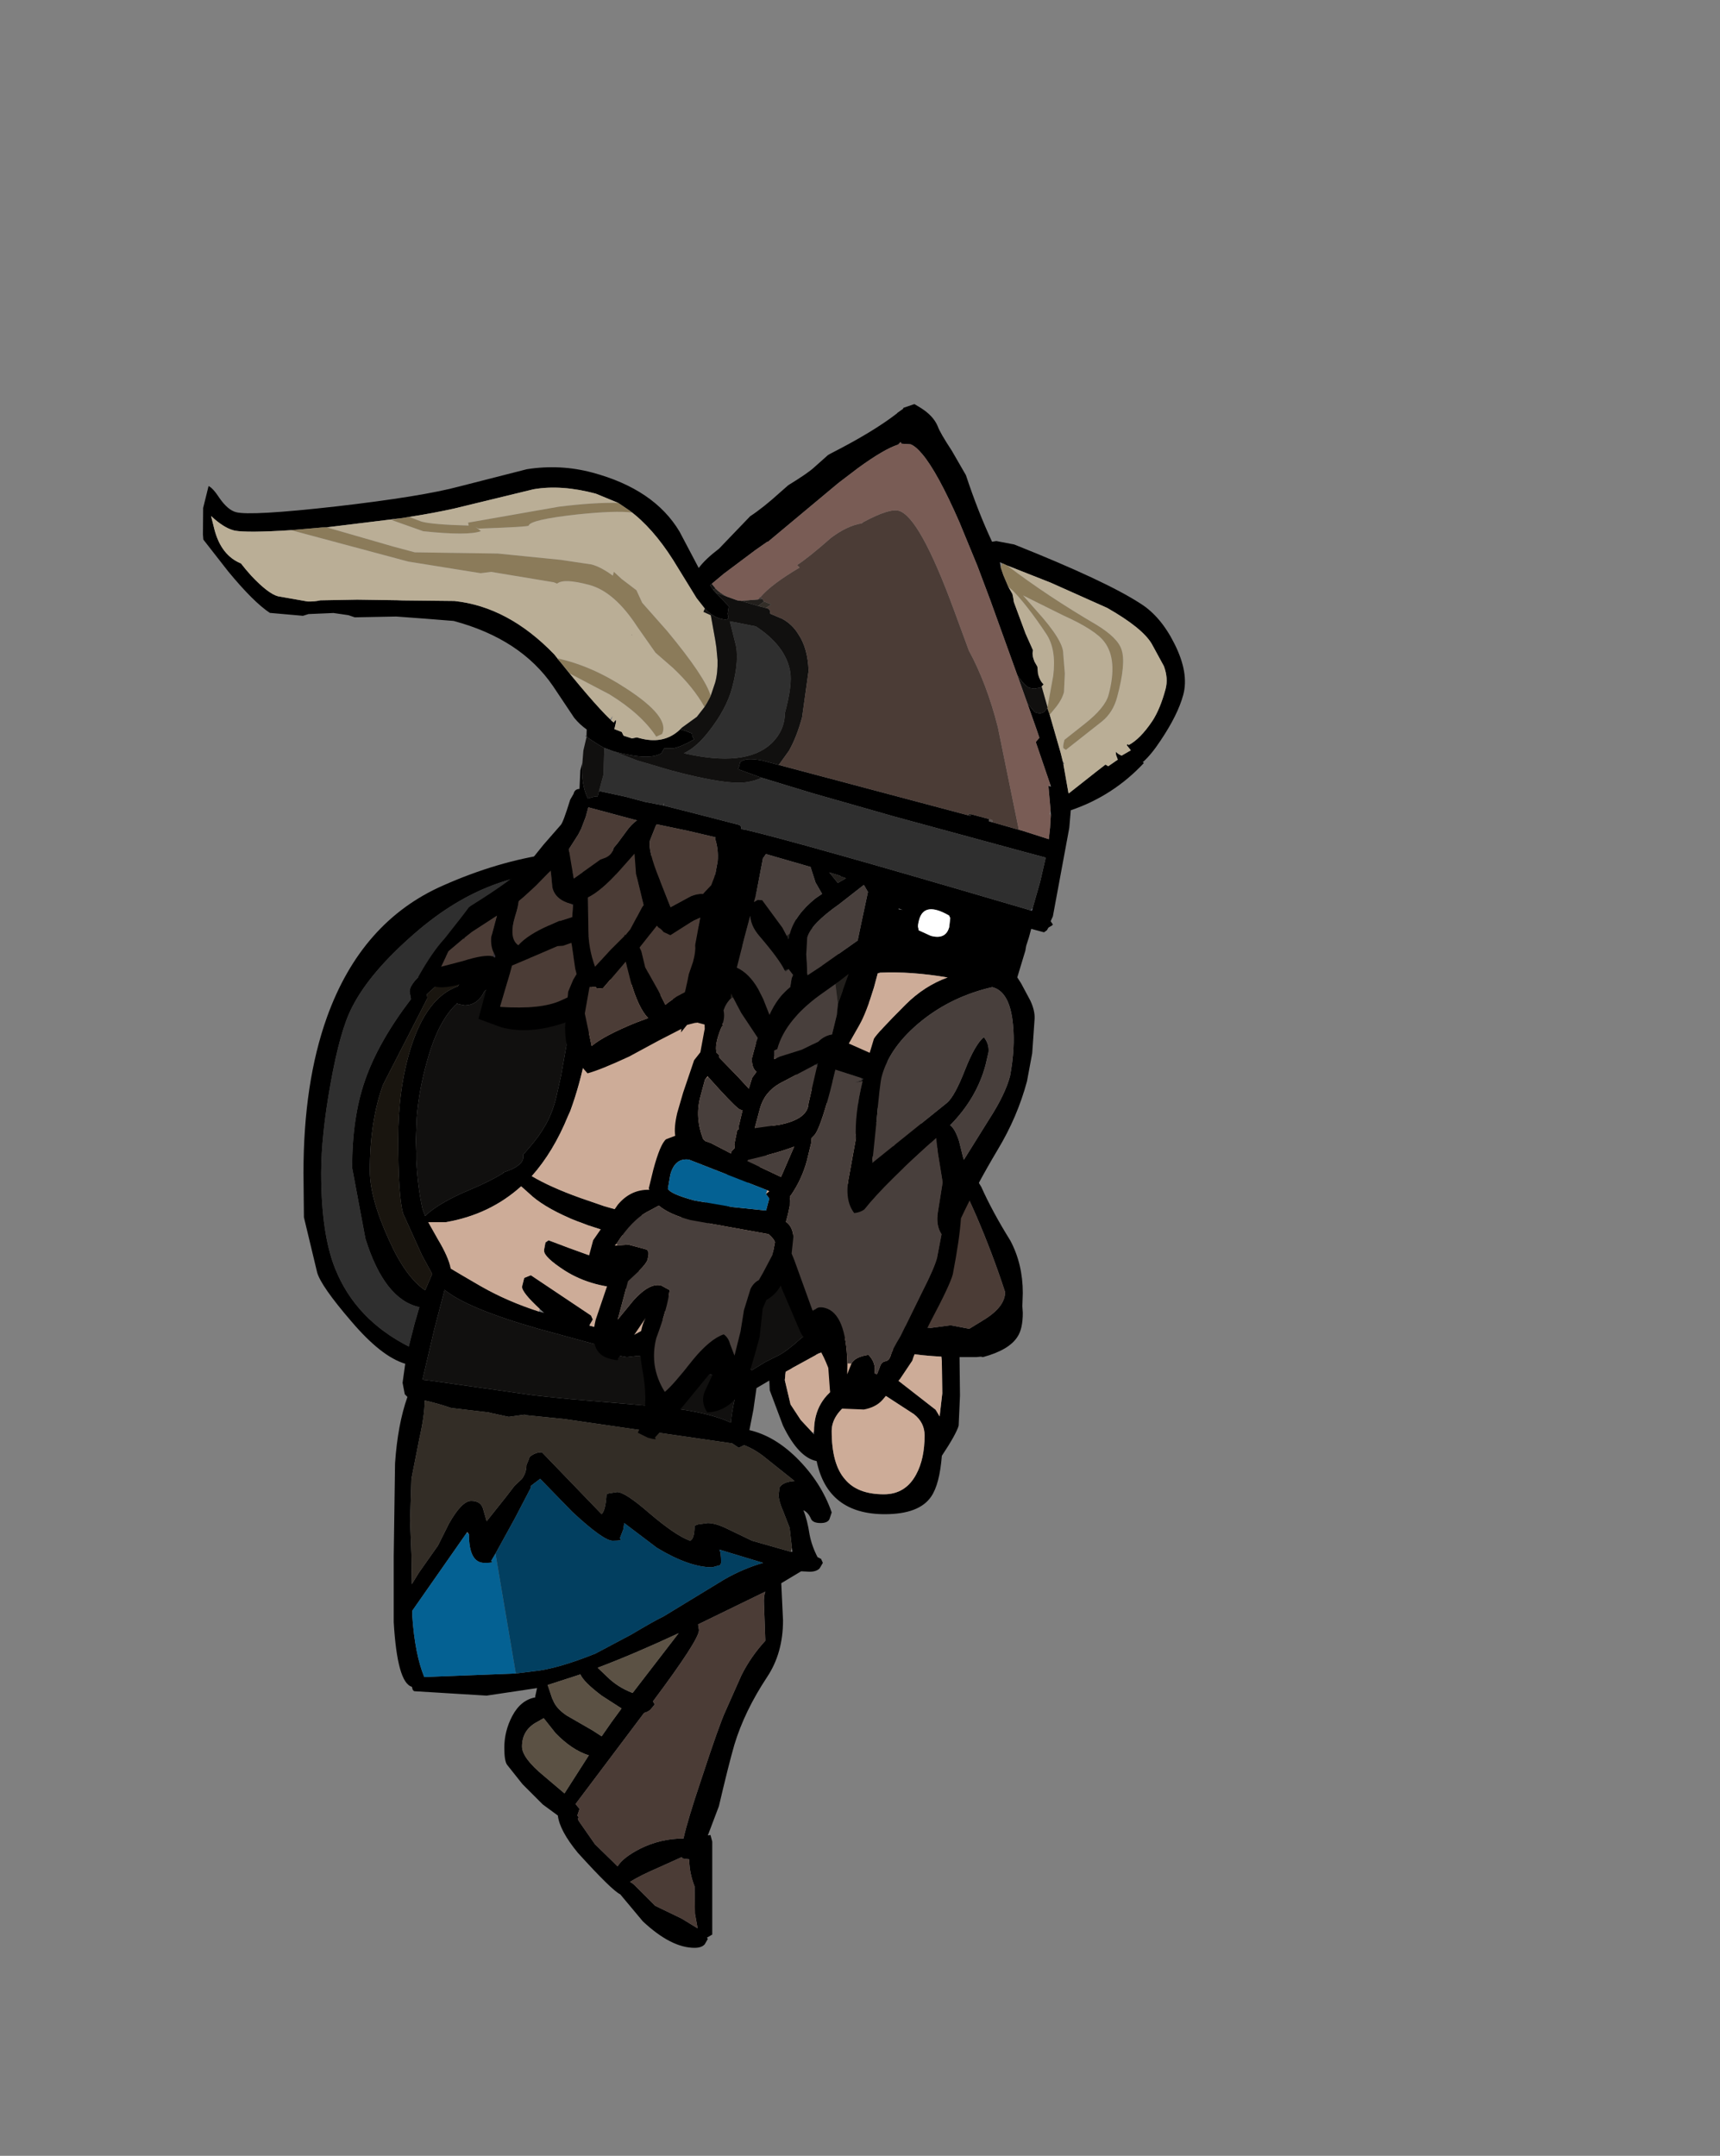<?xml version="1.0" encoding="UTF-8" standalone="no"?>
<svg xmlns:ffdec="https://www.free-decompiler.com/flash" xmlns:xlink="http://www.w3.org/1999/xlink" ffdec:objectType="frame" height="243.6px" width="194.4px" xmlns="http://www.w3.org/2000/svg">
  <rect width="100%" height="100%" fill="#808080" stroke="none"/>
  <g transform="matrix(1.0, 0.0, 0.0, 1.0, 4.4, 72.6)">
    <use ffdec:characterId="559" height="124.0" transform="matrix(1.0, 0.0, 0.0, 1.0, 29.9, 23.5)" width="81.3" xlink:href="#shape0"/>
    <use ffdec:characterId="551" height="120.6" transform="matrix(0.966, 0.259, -0.259, 0.966, 26.84, -46.273)" width="112.5" xlink:href="#shape1"/>
  </g>
  <defs>
    <g id="shape0" transform="matrix(1.0, 0.0, 0.0, 1.0, 40.65, 62.0)">
      <path d="M4.9 -53.05 Q3.8 -53.65 2.05 -54.1 L-3.85 -54.55 -17.5 -53.0 -20.85 -52.05 Q-22.2 -51.6 -25.15 -49.65 -28.65 -47.3 -28.65 -46.05 L-28.5 -45.2 Q-32.2 -40.35 -33.7 -36.0 -35.15 -31.85 -35.15 -26.15 L-33.65 -18.15 Q-31.5 -11.25 -27.55 -10.4 L-28.1 -8.5 -28.75 -5.95 Q-34.75 -9.0 -37.05 -14.7 -38.65 -18.65 -38.65 -25.55 -38.65 -29.75 -37.6 -35.6 -36.5 -41.75 -35.15 -44.3 -33.15 -48.25 -28.0 -52.7 -20.1 -59.55 -11.25 -59.55 5.6 -59.55 15.65 -51.05 23.35 -44.55 23.35 -38.2 L22.85 -35.25 22.45 -33.0 17.0 -37.85 17.1 -37.95 17.1 -38.3 17.3 -38.4 17.35 -39.15 Q17.35 -39.8 15.65 -42.6 13.95 -45.55 12.9 -46.55 L10.15 -50.1 Q8.05 -52.45 4.9 -53.05" fill="#2f2f2f" fill-rule="evenodd" stroke="none"/>
      <path d="M4.9 -53.05 Q8.05 -52.45 10.15 -50.1 L12.9 -46.55 Q13.95 -45.55 15.65 -42.6 17.35 -39.8 17.35 -39.15 L17.3 -38.4 17.1 -38.3 17.1 -37.95 17.0 -37.85 22.45 -33.0 22.85 -35.25 23.35 -38.2 Q23.35 -44.55 15.65 -51.05 5.6 -59.55 -11.25 -59.55 -20.1 -59.55 -28.0 -52.7 -33.15 -48.25 -35.15 -44.3 -36.5 -41.75 -37.6 -35.6 -38.65 -29.75 -38.65 -25.55 -38.65 -18.65 -37.05 -14.7 -34.75 -9.0 -28.75 -5.95 L-28.1 -8.5 -27.55 -10.4 Q-31.5 -11.25 -33.65 -18.15 L-35.15 -26.15 Q-35.15 -31.85 -33.7 -36.0 -32.2 -40.35 -28.5 -45.2 L-28.65 -46.05 Q-28.65 -47.3 -25.15 -49.65 -22.2 -51.6 -20.85 -52.05 L-17.5 -53.0 -3.85 -54.55 2.05 -54.1 Q3.8 -53.65 4.9 -53.05 M25.35 -37.75 Q25.35 -36.3 24.65 -33.95 L23.7 -31.65 24.7 -30.4 Q25.35 -30.85 26.45 -31.1 29.5 -31.85 32.2 -29.5 L34.15 -26.9 35.95 -24.0 Q37.2 -21.2 39.25 -17.9 40.65 -15.25 40.65 -12.0 L40.6 -10.5 40.65 -9.75 Q40.65 -7.95 40.05 -7.05 39.1 -5.55 36.15 -4.75 L35.9 -4.8 35.4 -4.75 33.5 -4.75 33.55 -0.4 33.4 3.0 Q33.1 4.0 31.5 6.4 31.25 9.6 30.3 11.0 28.95 13.0 25.05 13.0 18.6 13.0 17.35 7.0 15.3 6.6 13.55 3.0 L12.05 -1.0 12.0 -2.1 10.55 -1.25 10.2 1.2 9.75 3.5 Q12.55 4.15 15.05 6.6 17.85 9.35 19.05 12.8 L18.8 13.55 Q18.6 14.0 17.8 14.0 16.9 14.0 16.7 13.5 16.4 12.8 15.85 12.55 16.3 13.65 16.55 15.3 16.8 16.6 17.45 17.85 L17.85 18.05 18.05 18.5 17.7 19.1 Q17.35 19.5 16.55 19.5 L15.6 19.45 13.35 20.8 13.55 25.0 Q13.55 28.7 11.75 31.4 9.2 35.25 8.05 39.05 7.4 41.3 6.3 46.0 L5.05 49.3 5.35 49.25 5.55 50.0 5.55 60.5 4.95 60.85 5.05 61.0 4.7 61.6 Q4.35 62.0 3.55 62.0 0.9 62.0 -2.3 59.0 L-4.85 55.95 Q-5.75 55.55 -9.65 51.25 -11.7 48.75 -11.9 47.05 L-13.6 45.8 -15.9 43.5 -17.65 41.3 Q-17.95 40.85 -17.95 39.4 -17.95 37.5 -17.05 35.8 -16.1 34.0 -14.45 33.7 L-14.45 33.55 -14.25 32.65 -19.95 33.5 -28.15 33.0 -28.3 32.85 -28.4 32.5 Q-30.05 32.05 -30.45 25.2 L-30.45 17.75 -30.3 7.25 Q-30.0 2.85 -28.9 -0.25 L-29.2 -0.55 -29.45 -1.85 -29.15 -4.0 Q-31.85 -4.8 -35.25 -8.8 -38.65 -12.75 -39.1 -14.3 L-40.6 -20.55 -40.65 -25.55 Q-40.65 -35.75 -38.0 -43.15 -34.1 -54.0 -24.85 -58.05 -12.55 -63.5 -1.35 -61.4 6.45 -59.9 14.85 -54.3 18.65 -53.05 22.2 -46.75 25.35 -41.1 25.35 -37.75 M1.65 -44.95 L-3.25 -46.75 -5.65 -47.35 -8.05 -47.7 -8.05 -47.5 Q-8.05 -42.95 -8.75 -38.9 -9.4 -35.55 -10.5 -32.55 L-10.75 -32.0 Q-12.4 -27.95 -14.85 -25.2 -12.75 -23.95 -9.4 -22.75 L-6.65 -21.8 -4.7 -21.25 -0.05 -20.25 Q4.0 -20.25 6.7 -24.6 L10.55 -30.95 12.1 -31.0 12.35 -30.85 12.55 -30.0 Q12.55 -27.9 8.6 -23.25 6.15 -20.4 3.95 -19.05 L4.05 -17.75 Q4.05 -16.15 7.65 -13.45 L12.9 -16.95 19.0 -22.55 23.9 -27.15 23.3 -28.0 Q20.85 -31.35 15.3 -36.45 11.0 -40.35 5.3 -43.25 L2.0 -44.8 1.8 -44.9 1.75 -44.9 1.65 -44.95 M25.95 -28.6 Q27.6 -25.85 28.25 -22.85 L28.95 -21.8 29.3 -20.6 30.0 -19.4 Q29.65 -17.7 29.65 -15.25 L29.65 -14.05 29.15 -15.3 Q28.1 -11.8 24.15 -8.95 L25.2 -8.5 30.25 -8.05 32.5 -8.35 34.6 -7.95 36.15 -8.9 Q38.65 -10.4 38.65 -12.1 37.25 -16.4 35.4 -20.7 31.7 -29.2 29.4 -29.2 27.05 -29.2 25.95 -28.6 M12.65 -41.5 L13.15 -41.1 12.8 -41.65 10.4 -46.3 Q9.4 -47.7 6.25 -49.8 2.05 -52.55 -1.25 -52.55 -12.9 -52.55 -19.15 -50.4 -23.35 -48.95 -26.7 -45.75 L-26.65 -45.3 -28.85 -41.0 -31.65 -35.55 Q-33.15 -31.45 -33.15 -25.8 -33.15 -22.7 -30.95 -17.9 -29.1 -13.8 -26.9 -12.3 L-26.1 -14.15 -27.25 -16.25 -29.4 -21.0 Q-29.95 -23.05 -29.95 -29.35 -29.95 -35.05 -28.55 -39.6 -26.75 -45.4 -23.2 -46.65 -22.05 -48.8 -15.9 -49.75 -7.5 -51.05 0.8 -47.2 6.35 -46.3 9.9 -43.7 L12.65 -41.5 M-8.3 -8.3 L-3.6 -7.1 0.8 -9.5 Q-0.45 -10.35 -0.45 -11.0 L-0.4 -11.5 Q0.6 -11.95 2.4 -11.1 L3.1 -10.8 5.8 -12.35 Q2.05 -15.8 2.05 -18.15 L2.05 -18.25 0.3 -18.0 Q-2.9 -18.0 -6.3 -18.95 L-6.5 -19.0 -8.5 -19.65 -9.15 -19.9 -9.7 -20.1 -10.45 -20.4 -10.55 -20.45 Q-13.65 -21.8 -15.15 -23.25 L-16.05 -24.05 Q-19.6 -20.85 -24.55 -20.0 L-26.55 -20.0 -25.45 -18.05 Q-24.25 -16.05 -24.0 -14.75 L-22.65 -13.95 -20.85 -12.9 -20.5 -12.7 Q-17.6 -11.05 -14.05 -9.9 L-13.45 -9.75 -13.95 -10.2 Q-15.95 -12.05 -15.95 -12.7 L-15.7 -13.7 -14.95 -14.0 -8.15 -9.45 -7.95 -9.0 -8.3 -8.4 -8.35 -8.3 -8.3 -8.3 M6.2 -9.85 Q4.05 -8.85 3.75 -7.75 L0.8 -6.15 4.3 -5.5 7.25 -4.8 8.8 -4.2 9.25 -3.9 9.9 -3.4 10.0 -3.25 11.55 -4.2 13.05 -4.95 Q13.95 -5.4 15.5 -6.8 L16.25 -7.4 Q16.95 -7.65 17.7 -8.0 19.35 -8.7 20.1 -9.5 L20.2 -9.45 21.65 -10.05 Q23.3 -10.8 23.55 -11.25 L24.65 -13.1 25.55 -14.7 Q26.25 -16.35 26.45 -17.95 L26.55 -20.1 Q26.4 -22.6 25.0 -25.3 22.85 -22.45 13.7 -15.0 L9.85 -11.95 10.35 -11.65 9.9 -11.45 Q7.55 -10.55 6.2 -9.85 M17.05 3.65 Q17.05 0.05 20.15 -1.7 22.9 -3.3 26.05 -2.5 L30.8 1.2 31.25 1.95 31.55 -0.65 31.5 -4.25 31.45 -4.8 Q26.9 -5.05 25.5 -5.85 L23.85 -7.0 22.3 -7.85 17.8 -5.25 17.75 -5.2 17.65 -5.2 17.35 -5.05 17.2 -4.95 14.55 -3.5 14.5 -3.45 14.4 -3.4 13.85 -3.1 13.8 -2.7 13.8 -2.6 13.75 -2.15 14.4 0.6 15.55 2.35 16.9 3.8 17.05 4.0 17.05 3.65 M28.35 1.7 L25.35 -0.25 Q23.65 -1.4 21.3 0.2 19.05 1.75 19.05 3.6 19.05 7.35 20.55 9.05 21.95 10.75 24.95 10.75 27.4 10.75 28.6 8.5 29.55 6.75 29.55 4.1 29.55 2.65 28.35 1.7 M14.55 16.75 L14.3 14.55 13.6 12.75 Q13.05 11.5 13.05 10.8 L13.15 10.0 Q13.5 9.35 14.85 9.25 L11.65 6.7 Q10.45 5.7 9.15 5.2 L8.55 5.5 7.8 5.0 -11.15 2.25 -15.6 1.8 -15.65 1.75 -17.45 2.0 -19.55 1.55 -19.7 1.5 -23.95 1.0 Q-25.4 0.5 -26.95 0.15 -26.95 1.8 -27.55 4.45 L-28.45 9.0 -28.6 13.75 -28.45 17.55 -28.4 20.9 -27.6 19.6 -25.45 16.55 -24.2 14.05 Q-22.75 11.5 -21.7 11.5 -20.6 11.5 -20.35 12.4 L-19.95 13.8 -17.8 11.1 -16.8 9.8 -15.95 9.0 Q-15.45 8.3 -15.45 7.45 L-15.2 6.85 -15.1 6.55 -15.05 6.5 Q-14.45 6.0 -13.7 6.0 L-6.95 13.0 Q-6.5 12.55 -6.4 10.75 L-6.15 10.65 -5.2 10.5 Q-4.3 10.5 -1.6 12.85 1.45 15.45 3.05 16.0 3.55 15.8 3.55 14.3 L3.95 14.15 5.05 14.0 Q5.95 14.0 7.35 14.7 L10.05 16.0 14.45 17.25 14.6 17.25 14.55 16.75 M-16.65 31.0 L-14.65 30.75 Q-12.0 30.5 -7.65 28.75 L-3.6 26.6 Q-1.0 25.05 0.05 24.55 L6.95 20.35 Q9.05 19.15 11.3 18.5 L6.35 17.0 Q6.55 17.3 6.55 18.5 L6.45 18.75 5.55 19.0 Q2.95 19.0 -0.7 16.8 L-4.4 14.0 -4.5 14.7 -4.9 15.75 Q-4.45 16.0 -5.7 16.0 -6.75 16.0 -10.25 12.75 L-13.9 9.0 -14.95 9.8 -14.95 10.0 -16.75 13.45 -18.95 17.45 -19.45 18.3 Q-18.95 18.5 -20.2 18.5 -21.95 18.5 -21.95 15.25 L-22.15 15.0 -22.2 15.1 -28.35 23.9 -28.35 24.55 Q-28.05 28.85 -27.0 31.4 L-16.65 31.0 M11.55 21.75 L3.95 25.45 4.05 26.1 Q4.05 27.2 -1.15 34.15 L-0.95 34.5 -1.45 35.1 Q-1.75 35.35 -2.15 35.45 L-9.9 45.75 -9.45 46.3 -9.7 47.05 Q-9.45 47.3 -9.65 47.4 L-9.55 47.65 -7.7 50.3 -5.7 52.25 -5.15 52.8 Q-4.55 51.8 -2.6 50.8 -0.3 49.65 2.3 49.65 2.75 47.6 4.3 43.0 6.35 36.75 7.05 35.25 L8.85 31.2 Q9.9 29.1 11.55 27.3 L11.4 23.15 Q11.35 22.3 11.55 21.75 M2.95 52.2 L2.95 52.0 2.2 51.9 2.1 51.75 -0.45 52.9 Q-2.65 53.85 -3.75 54.55 -3.35 54.75 -3.05 55.1 L-0.9 57.25 2.1 58.7 3.9 59.8 3.6 58.15 3.55 55.05 Q3.0 53.65 2.95 52.2 M8.55 -1.95 L-2.8 -4.9 -4.1 -4.75 -5.55 -5.0 Q-5.85 -4.65 -5.85 -5.7 L-14.1 -7.95 Q-22.15 -10.25 -24.7 -12.35 L-25.85 -7.95 -27.2 -2.2 -26.35 -2.1 -14.75 -0.45 -12.95 -0.25 -10.45 0.0 -1.6 0.75 Q4.65 1.25 7.65 2.65 7.8 0.95 8.55 -1.95 M-23.3 -44.7 Q-25.4 -42.8 -26.65 -38.3 -27.6 -35.0 -27.85 -31.8 L-27.95 -29.25 -27.9 -27.85 -27.9 -27.8 -27.9 -27.1 Q-27.75 -24.0 -27.2 -21.5 L-26.9 -20.7 Q-25.35 -22.2 -21.75 -23.7 -19.5 -24.65 -18.05 -25.55 L-18.1 -25.6 -17.55 -25.8 Q-15.8 -26.45 -15.8 -27.4 L-15.8 -27.65 Q-14.4 -29.2 -13.7 -30.3 L-13.25 -31.05 Q-12.45 -32.5 -12.05 -34.25 L-11.55 -36.5 -10.55 -42.1 Q-10.4 -43.15 -10.85 -46.2 -10.85 -47.2 -10.4 -47.7 -18.1 -47.6 -20.2 -46.1 -20.95 -44.5 -22.45 -44.5 L-23.2 -44.65 -23.3 -44.75 -23.3 -44.7 M-2.55 -14.65 L-2.45 -14.55 -2.45 -13.9 -2.65 -12.95 -2.6 -12.7 -3.45 -12.5 Q-7.95 -12.5 -11.15 -14.55 -13.45 -16.05 -13.45 -16.75 L-13.45 -16.9 -13.3 -17.7 -12.95 -17.95 -10.7 -17.1 Q-5.3 -15.1 -2.65 -14.45 L-2.55 -14.65 M-9.35 31.1 L-13.05 32.3 -12.6 33.65 -12.55 33.8 -12.45 34.0 Q-12.1 34.95 -10.9 35.75 L-7.95 37.45 -6.95 38.1 -5.8 36.45 -4.7 34.95 -6.95 33.5 Q-9.0 31.95 -9.35 31.1 M-3.45 33.2 L1.75 26.45 Q-3.3 28.8 -7.4 30.35 L-6.35 31.35 Q-5.15 32.55 -3.45 33.2 M-14.2 36.45 Q-15.95 37.35 -15.95 39.25 -15.95 40.55 -13.45 42.6 L-11.15 44.55 -8.4 40.25 Q-10.3 39.65 -12.15 37.75 L-13.5 36.05 -14.2 36.45" fill="#000000" fill-rule="evenodd" stroke="none"/>
      <path d="M2.0 -44.8 L5.3 -43.25 Q11.0 -40.35 15.3 -36.45 20.85 -31.35 23.3 -28.0 L23.9 -27.15 19.0 -22.55 12.9 -16.95 7.65 -13.45 Q4.05 -16.15 4.05 -17.75 L3.95 -19.05 Q6.15 -20.4 8.6 -23.25 12.55 -27.9 12.55 -30.0 L12.35 -30.85 12.1 -31.0 10.55 -30.95 6.7 -24.6 Q4.0 -20.25 -0.05 -20.25 L-4.7 -21.25 -6.65 -21.8 -9.4 -22.75 Q-12.75 -23.95 -14.85 -25.2 -12.4 -27.95 -10.75 -32.0 L-10.5 -32.55 Q-9.4 -35.55 -8.75 -38.9 -8.05 -42.95 -8.05 -47.5 L-8.05 -47.7 -5.65 -47.35 -3.25 -46.75 1.65 -44.95 1.85 -44.55 2.0 -44.8 M-6.3 -18.95 Q-2.9 -18.0 0.3 -18.0 L2.05 -18.25 2.05 -18.15 Q2.05 -15.8 5.8 -12.35 L3.1 -10.8 2.4 -11.1 Q0.6 -11.95 -0.4 -11.5 L-0.45 -11.0 Q-0.45 -10.35 0.8 -9.5 L-3.6 -7.1 -8.3 -8.3 -8.3 -8.4 -7.95 -9.0 -8.15 -9.45 -14.95 -14.0 -15.7 -13.7 -15.95 -12.7 Q-15.95 -12.05 -13.95 -10.2 L-14.05 -9.9 Q-17.6 -11.05 -20.5 -12.7 L-20.85 -12.9 -22.65 -13.95 -24.0 -14.75 Q-24.25 -16.05 -25.45 -18.05 L-26.55 -20.0 -24.55 -20.0 Q-19.6 -20.85 -16.05 -24.05 L-15.15 -23.25 Q-13.65 -21.8 -10.55 -20.45 L-10.45 -20.4 -9.7 -20.1 -9.15 -19.9 -8.5 -19.65 -6.5 -19.0 -6.25 -18.55 -5.85 -18.8 -6.3 -18.95 M16.9 3.8 L15.55 2.35 14.4 0.6 13.75 -2.15 13.8 -2.6 13.8 -2.7 13.85 -3.1 14.4 -3.4 14.5 -3.45 14.55 -3.5 17.2 -4.95 17.35 -5.05 17.65 -5.2 17.75 -5.2 17.8 -5.25 22.3 -7.85 23.85 -7.0 25.5 -5.85 Q26.9 -5.05 31.45 -4.8 L31.5 -4.25 31.55 -0.65 31.25 1.95 30.8 1.2 26.05 -2.5 Q22.9 -3.3 20.15 -1.7 17.05 0.05 17.05 3.65 L16.9 3.8 M28.35 1.7 Q29.55 2.65 29.55 4.1 29.55 6.75 28.6 8.5 27.4 10.75 24.95 10.75 21.95 10.75 20.55 9.05 19.05 7.35 19.05 3.6 19.05 1.75 21.3 0.2 23.65 -1.4 25.35 -0.25 L28.35 1.7 M-2.55 -14.65 L-2.65 -14.45 Q-5.3 -15.1 -10.7 -17.1 L-12.95 -17.95 -13.3 -17.7 -13.45 -16.9 -13.45 -16.75 Q-13.45 -16.05 -11.15 -14.55 -7.95 -12.5 -3.45 -12.5 L-2.6 -12.7 -2.65 -12.95 -2.45 -13.9 -2.45 -14.55 -2.55 -14.65" fill="#cdac98" fill-rule="evenodd" stroke="none"/>
      <path d="M12.8 -41.65 L12.65 -41.5 9.9 -43.7 Q6.35 -46.3 0.8 -47.2 -7.5 -51.05 -15.9 -49.75 -22.05 -48.8 -23.2 -46.65 -26.75 -45.4 -28.55 -39.6 -29.95 -35.05 -29.95 -29.35 -29.95 -23.05 -29.4 -21.0 L-27.25 -16.25 -26.1 -14.15 -26.9 -12.3 Q-29.1 -13.8 -30.95 -17.9 -33.15 -22.7 -33.15 -25.8 -33.15 -31.45 -31.65 -35.55 L-28.85 -41.0 -26.65 -45.3 -26.7 -45.75 Q-23.35 -48.95 -19.15 -50.4 -12.9 -52.55 -1.25 -52.55 2.05 -52.55 6.25 -49.8 9.4 -47.7 10.4 -46.3 L12.8 -41.65" fill="#19150f" fill-rule="evenodd" stroke="none"/>
      <path d="M2.0 -44.8 L1.85 -44.55 1.65 -44.95 1.75 -44.9 1.8 -44.9 2.0 -44.8 M-6.3 -18.95 L-5.85 -18.8 -6.25 -18.55 -6.5 -19.0 -6.3 -18.95" fill="#0033ff" fill-opacity="0.498" fill-rule="evenodd" stroke="none"/>
      <path d="M6.2 -9.85 Q7.55 -10.55 9.9 -11.45 L10.35 -11.65 9.85 -11.95 13.7 -15.0 Q22.85 -22.45 25.0 -25.3 26.4 -22.6 26.55 -20.1 L26.45 -17.95 Q26.25 -16.35 25.55 -14.7 L24.65 -13.1 23.55 -11.25 Q23.3 -10.8 21.65 -10.05 L20.2 -9.45 20.1 -9.5 Q19.35 -8.7 17.7 -8.0 16.95 -7.65 16.25 -7.4 L15.5 -6.8 Q13.95 -5.4 13.05 -4.95 L11.55 -4.2 10.0 -3.25 9.9 -3.4 9.25 -3.9 8.8 -4.2 7.25 -4.8 4.3 -5.5 0.8 -6.15 3.75 -7.75 Q4.05 -8.85 6.2 -9.85 M-23.2 -44.65 L-22.45 -44.5 Q-20.95 -44.5 -20.2 -46.1 -18.1 -47.6 -10.4 -47.7 -10.85 -47.2 -10.85 -46.2 -10.4 -43.15 -10.55 -42.1 L-11.55 -36.5 -12.05 -34.25 Q-12.45 -32.5 -13.25 -31.05 L-13.7 -30.3 Q-14.4 -29.2 -15.8 -27.65 L-15.8 -27.4 Q-15.8 -26.45 -17.55 -25.8 L-18.1 -25.6 -18.05 -25.55 Q-19.5 -24.65 -21.75 -23.7 -25.35 -22.2 -26.9 -20.7 L-27.2 -21.5 Q-27.75 -24.0 -27.9 -27.1 L-27.9 -27.8 -27.9 -27.85 -27.95 -29.25 -27.85 -31.8 Q-27.6 -35.0 -26.65 -38.3 -25.4 -42.8 -23.3 -44.7 L-23.2 -44.65 M8.55 -1.95 Q7.8 0.95 7.65 2.65 4.65 1.25 -1.6 0.75 L-10.45 0.0 -12.95 -0.25 -14.75 -0.45 -26.35 -2.1 -27.2 -2.2 -25.85 -7.95 -24.7 -12.35 Q-22.15 -10.25 -14.1 -7.95 L-5.85 -5.7 Q-5.85 -4.65 -5.55 -5.0 L-4.1 -4.75 -2.8 -4.9 8.55 -1.95" fill="#11100f" fill-rule="evenodd" stroke="none"/>
      <path d="M14.45 17.25 L10.05 16.0 7.35 14.7 Q5.95 14.0 5.05 14.0 L3.95 14.15 3.55 14.3 Q3.55 15.8 3.05 16.0 1.45 15.45 -1.6 12.85 -4.3 10.5 -5.2 10.5 L-6.15 10.65 -6.4 10.75 Q-6.5 12.55 -6.95 13.0 L-13.7 6.0 Q-14.45 6.0 -15.05 6.5 L-15.1 6.55 -15.2 6.85 -15.45 7.45 Q-15.45 8.3 -15.95 9.0 L-16.8 9.8 -17.8 11.1 -19.95 13.8 -20.35 12.4 Q-20.6 11.5 -21.7 11.5 -22.75 11.5 -24.2 14.05 L-25.45 16.55 -27.6 19.6 -28.4 20.9 -28.45 17.55 -28.6 13.75 -28.45 9.0 -27.55 4.45 Q-26.95 1.8 -26.95 0.15 -25.4 0.5 -23.95 1.0 L-19.7 1.5 -19.55 1.55 -17.45 2.0 -15.65 1.75 -15.6 1.8 -11.15 2.25 7.8 5.0 8.55 5.5 9.15 5.2 Q10.45 5.7 11.65 6.7 L14.85 9.25 Q13.5 9.35 13.15 10.0 L13.05 10.8 Q13.05 11.5 13.6 12.75 L14.3 14.55 14.55 16.75 14.45 17.25" fill="#332d26" fill-rule="evenodd" stroke="none"/>
      <path d="M-18.95 17.45 L-16.65 31.0 -27.0 31.4 Q-28.05 28.85 -28.35 24.55 L-28.35 23.9 -22.2 15.1 -21.95 15.25 Q-21.95 18.5 -20.2 18.5 -18.95 18.5 -19.45 18.3 L-18.95 17.45" fill="#046193" fill-rule="evenodd" stroke="none"/>
      <path d="M-18.95 17.45 L-16.75 13.45 -14.95 10.0 -14.95 9.8 -13.9 9.0 -10.25 12.75 Q-6.75 16.0 -5.7 16.0 -4.45 16.0 -4.9 15.75 L-4.5 14.7 -4.4 14.0 -0.7 16.8 Q2.95 19.0 5.55 19.0 L6.45 18.75 6.55 18.5 Q6.55 17.3 6.35 17.0 L11.3 18.5 Q9.05 19.15 6.95 20.35 L0.05 24.55 Q-1.0 25.05 -3.6 26.6 L-7.65 28.75 Q-12.0 30.5 -14.65 30.75 L-16.65 31.0 -18.95 17.45" fill="#023f60" fill-rule="evenodd" stroke="none"/>
      <path d="M25.95 -28.6 Q27.05 -29.2 29.4 -29.2 31.7 -29.2 35.4 -20.7 37.25 -16.4 38.65 -12.1 38.65 -10.4 36.15 -8.9 L34.6 -7.95 32.5 -8.35 30.25 -8.05 25.2 -8.5 24.15 -8.95 Q28.1 -11.8 29.15 -15.3 L29.65 -14.05 29.65 -15.25 Q29.65 -17.7 30.0 -19.4 L29.3 -20.6 28.95 -21.8 28.25 -22.85 Q27.6 -25.85 25.95 -28.6 M2.95 52.2 Q3.0 53.65 3.55 55.05 L3.6 58.15 3.9 59.8 2.1 58.7 -0.9 57.25 -3.05 55.1 Q-3.35 54.75 -3.75 54.55 -2.65 53.85 -0.45 52.9 L2.1 51.75 2.2 51.9 2.95 52.0 2.95 52.2 M11.55 21.75 Q11.35 22.3 11.4 23.15 L11.55 27.3 Q9.9 29.1 8.85 31.2 L7.05 35.25 Q6.35 36.75 4.3 43.0 2.75 47.6 2.3 49.65 -0.3 49.65 -2.6 50.8 -4.55 51.8 -5.15 52.8 L-5.7 52.25 -7.7 50.3 -9.55 47.65 -9.65 47.4 Q-9.45 47.3 -9.7 47.05 L-9.45 46.3 -9.9 45.75 -2.15 35.45 Q-1.75 35.35 -1.45 35.1 L-0.95 34.5 -1.15 34.15 Q4.05 27.2 4.05 26.1 L3.95 25.45 11.55 21.75" fill="#4b3c36" fill-rule="evenodd" stroke="none"/>
      <path d="M-14.2 36.45 L-13.5 36.05 -12.15 37.75 Q-10.3 39.65 -8.4 40.25 L-11.15 44.55 -13.45 42.6 Q-15.95 40.55 -15.95 39.25 -15.95 37.35 -14.2 36.45 M-3.45 33.2 Q-5.15 32.55 -6.35 31.35 L-7.4 30.35 Q-3.3 28.8 1.75 26.45 L-3.45 33.2 M-9.35 31.1 Q-9.0 31.95 -6.95 33.5 L-4.7 34.95 -5.8 36.45 -6.95 38.1 -7.95 37.45 -10.9 35.75 Q-12.1 34.95 -12.45 34.0 L-12.55 33.8 -12.6 33.65 -13.05 32.3 -9.35 31.1" fill="#5b5144" fill-rule="evenodd" stroke="none"/>
    </g>
    <g id="shape1" transform="matrix(1.0, 0.0, 0.0, 1.0, 72.05, 52.1)">
      <path d="M-23.45 -6.3 L-23.5 -6.35 -23.65 -7.0 Q-24.5 -7.3 -25.35 -7.9 L-28.6 -10.75 Q-33.5 -14.95 -41.35 -14.95 L-44.6 -14.35 -47.75 -13.75 -52.25 -12.45 -53.0 -12.5 -54.7 -12.3 -57.4 -11.45 -57.95 -11.1 -61.65 -10.45 Q-63.75 -11.15 -67.4 -13.75 L-71.05 -16.5 -71.25 -17.05 -72.0 -19.95 -72.05 -22.5 Q-71.5 -22.4 -70.5 -21.5 -69.25 -20.45 -68.3 -20.45 -66.6 -20.45 -57.55 -24.0 -48.45 -27.6 -44.65 -29.8 L-37.8 -33.65 Q-34.3 -35.2 -30.55 -35.2 -23.3 -35.2 -19.3 -31.3 L-16.15 -27.9 Q-15.7 -29.05 -14.5 -30.6 L-12.05 -35.05 Q-10.85 -36.4 -9.5 -38.5 L-8.8 -39.55 Q-7.0 -41.45 -6.5 -42.25 L-5.35 -44.0 -5.1 -44.25 Q-1.1 -47.85 0.95 -50.55 L1.0 -50.65 1.5 -51.25 1.5 -51.35 1.55 -51.4 2.6 -52.1 3.3 -51.9 Q5.0 -51.4 5.8 -50.35 6.2 -49.75 8.05 -48.1 L10.3 -45.85 Q12.7 -42.2 15.1 -39.35 L15.55 -39.55 17.6 -39.7 Q28.65 -38.4 33.1 -36.95 35.7 -36.15 38.0 -33.55 40.45 -30.8 40.45 -28.25 40.45 -25.9 39.3 -22.55 38.7 -20.75 38.0 -19.7 L38.15 -19.65 Q35.75 -15.15 31.55 -12.35 L31.9 -10.4 32.7 -0.25 32.6 0.35 32.95 0.65 32.85 0.8 32.55 1.1 32.45 1.45 32.2 1.75 30.7 1.75 30.7 2.7 30.65 3.75 30.7 4.3 30.6 7.45 31.2 8.0 32.7 9.6 Q33.5 10.55 33.7 11.45 L34.45 15.3 34.7 18.5 Q34.7 22.7 33.5 26.85 32.2 31.45 31.5 35.4 31.95 37.6 32.25 41.75 32.25 43.0 31.25 47.35 L30.7 49.95 Q30.35 51.6 30.35 52.35 L29.55 54.7 28.25 57.5 Q27.75 58.5 26.5 59.1 L23.6 59.75 Q22.85 59.75 22.2 57.9 L21.4 55.6 Q19.75 53.35 19.0 53.4 18.15 53.45 17.3 52.5 L14.0 48.3 13.8 48.0 Q13.5 49.2 12.65 50.0 L12.5 51.05 12.75 52.65 13.0 54.25 Q13.0 58.65 12.8 59.75 12.15 63.15 9.5 64.0 8.45 63.1 8.6 61.8 L9.0 59.55 8.8 59.3 6.65 64.05 4.5 68.3 Q5.0 68.5 3.75 68.5 L2.5 68.25 Q3.15 65.6 1.35 61.65 -0.55 57.7 0.0 55.5 L-0.85 57.95 Q-1.4 59.8 -1.85 60.75 -1.5 61.0 -2.75 61.0 -5.3 61.0 -5.4 57.15 L-5.0 51.05 -5.7 51.35 -6.75 51.5 -8.0 51.25 -8.0 48.55 -6.35 43.95 Q-5.4 41.9 -3.35 41.4 L-3.45 41.25 -3.5 39.1 Q-3.5 36.1 -3.0 35.4 L-2.1 34.75 Q-2.5 33.85 -2.55 32.2 L-2.5 29.8 -2.25 25.95 -1.8 24.9 -2.0 22.4 -2.0 22.25 -2.15 21.75 -2.35 21.75 -3.0 21.75 -3.1 21.8 -3.25 21.85 -4.05 22.3 -4.1 22.4 -4.5 23.3 -4.55 22.9 -6.7 24.85 -9.45 27.45 Q-12.2 29.75 -13.5 30.5 L-14.25 30.0 Q-16.2 29.95 -17.3 26.15 L-17.4 25.6 Q-20.95 28.0 -24.25 28.0 L-27.0 27.75 -27.0 22.45 -28.5 23.5 Q-31.25 25.5 -32.75 25.5 -34.1 25.5 -34.8 24.95 -34.0 21.8 -33.05 20.0 L-31.85 17.2 -31.3 15.85 -31.1 15.6 Q-27.25 11.5 -26.15 9.45 L-25.0 6.85 -23.7 4.2 Q-23.5 3.9 -23.4 1.15 L-23.2 0.4 -23.2 0.35 Q-23.2 -0.15 -22.7 -0.3 L-23.15 -2.35 -23.15 -3.25 Q-22.7 -0.85 -21.5 0.5 -20.75 0.0 -20.5 0.0 L-20.5 -0.65 -17.4 -0.8 -15.2 -0.8 -13.1 -0.95 -13.05 -0.95 -9.3 -1.0 -4.15 -1.05 -3.95 -0.9 -3.85 -0.65 -3.4 -0.7 Q2.8 -0.9 28.0 -0.3 L28.05 -0.3 30.1 -0.25 30.25 -0.25 30.25 -0.55 30.3 -3.65 30.2 -6.45 30.0 -6.45 27.45 -6.45 12.5 -6.5 2.95 -6.65 -3.15 -6.85 -6.0 -7.1 Q-5.9 -7.2 -5.95 -7.9 -5.6 -8.6 -3.6 -8.75 L-1.65 -8.75 20.5 -8.8 20.75 -8.8 20.75 -9.0 22.9 -9.0 22.95 -8.75 23.4 -8.75 26.45 -8.7 26.9 -8.7 30.0 -8.55 29.8 -9.85 29.5 -11.3 29.35 -11.75 28.4 -14.35 28.7 -14.35 28.6 -14.5 25.75 -18.75 25.75 -18.8 26.0 -19.35 25.5 -20.1 23.65 -22.8 23.9 -22.6 24.75 -22.0 25.25 -22.0 Q25.6 -22.1 25.75 -22.3 L26.0 -22.8 26.15 -22.6 26.25 -22.45 26.4 -22.25 28.75 -18.35 29.25 -17.45 29.4 -17.15 30.8 -14.15 30.85 -14.15 33.2 -17.3 34.0 -18.35 34.35 -18.25 35.2 -19.25 34.85 -19.75 34.85 -19.8 34.75 -20.05 Q35.1 -19.85 35.5 -19.8 L36.35 -20.65 35.75 -21.1 35.85 -21.25 35.95 -21.15 Q37.05 -22.15 37.85 -24.5 38.35 -26.05 38.35 -28.35 38.35 -29.6 37.5 -30.8 L35.5 -32.9 Q34.0 -34.35 29.6 -35.5 L22.7 -36.6 17.45 -37.2 16.85 -37.3 16.55 -37.35 16.8 -36.8 17.3 -36.05 18.2 -34.9 18.85 -34.25 19.05 -33.85 19.25 -33.4 21.45 -30.3 22.75 -28.7 22.75 -28.65 Q22.75 -28.15 23.25 -27.5 L23.7 -27.05 24.0 -26.25 Q24.4 -25.55 24.9 -25.3 L24.75 -25.0 24.7 -24.9 24.65 -24.85 24.0 -24.55 23.5 -24.5 Q22.95 -24.5 21.75 -25.55 L16.6 -32.95 14.2 -36.3 10.95 -40.55 Q7.15 -45.3 4.95 -46.85 3.95 -47.55 3.35 -47.6 L2.35 -47.4 2.2 -47.55 2.0 -47.2 Q0.6 -46.3 -1.7 -43.45 L-3.4 -41.25 -9.35 -32.8 -9.45 -32.75 -10.5 -31.5 -13.25 -28.0 -14.2 -26.65 -14.25 -26.55 -14.4 -26.35 -13.95 -25.95 -13.55 -25.7 -11.75 -24.6 -11.65 -23.75 -11.45 -23.35 Q-11.4 -23.0 -12.3 -23.0 -13.2 -23.0 -14.3 -23.65 L-15.5 -24.55 -19.15 -28.0 Q-22.35 -30.95 -25.4 -32.15 L-26.55 -32.55 -26.85 -32.65 -29.55 -33.0 Q-33.6 -33.0 -36.5 -31.65 L-44.55 -27.25 Q-46.65 -26.15 -49.25 -25.0 L-50.15 -24.6 -57.95 -21.45 -58.45 -21.3 -61.75 -20.1 Q-66.5 -18.5 -67.9 -18.4 L-68.05 -18.4 Q-69.2 -18.4 -70.9 -19.3 L-70.15 -17.95 Q-68.65 -15.3 -66.25 -15.0 -65.6 -14.5 -64.75 -13.95 -62.4 -12.5 -61.25 -12.5 L-57.85 -12.8 Q-57.05 -13.0 -56.5 -13.3 L-52.5 -14.45 -48.15 -15.55 -47.5 -15.7 -41.85 -17.15 Q-35.8 -18.1 -29.4 -14.25 -23.85 -10.15 -21.4 -8.8 L-21.25 -8.7 -20.9 -8.55 Q-20.65 -9.4 -20.65 -8.0 L-20.65 -7.85 -19.75 -7.75 -19.45 -7.4 -18.45 -7.35 -17.95 -7.6 -17.6 -7.6 Q-14.95 -7.6 -13.65 -9.45 L-13.45 -9.75 -12.95 -9.75 -12.05 -9.65 -11.95 -9.4 -11.65 -9.05 Q-12.8 -7.9 -13.6 -7.5 L-14.65 -7.2 -14.8 -6.6 Q-15.9 -5.4 -20.05 -5.4 L-20.1 -5.4 -21.2 -5.5 -21.8 -5.65 -23.35 -6.15 -23.45 -6.3 M4.5 9.35 Q4.5 7.15 6.25 4.75 L6.85 4.05 5.8 3.0 4.8 1.45 -0.45 1.35 -0.6 1.8 -0.65 1.85 -0.35 5.9 -0.35 6.95 0.0 6.6 0.5 6.5 3.5 8.9 4.2 9.65 4.25 9.65 4.5 10.0 4.5 9.35 M-6.45 1.15 L-6.4 1.0 -6.55 1.0 -9.7 1.1 -13.25 1.3 -13.3 1.55 -13.5 3.25 Q-13.5 4.35 -11.3 7.25 L-9.3 9.95 -7.4 8.15 Q-6.75 7.65 -6.15 7.55 L-5.5 6.35 -5.45 5.85 -5.4 5.4 -5.4 4.95 -5.4 4.8 -5.5 3.55 Q-5.75 2.2 -6.45 1.15 M-5.75 10.25 L-5.75 10.2 -5.8 10.25 -6.35 10.7 -6.8 11.15 -8.5 13.0 -9.35 12.85 Q-9.65 12.6 -10.05 12.5 L-10.25 12.35 -11.5 15.25 -11.2 15.6 -10.3 17.25 -8.2 19.4 -7.0 20.75 -6.8 20.45 -6.0 19.5 -5.25 18.8 -5.25 18.5 -5.3 17.5 -5.35 16.7 -5.25 15.25 Q-5.25 14.0 -5.5 13.4 L-5.75 10.25 M5.0 13.5 Q4.1 12.45 1.25 10.5 0.0 9.65 -0.35 8.55 L-0.35 11.1 -0.3 14.6 Q1.2 14.85 2.65 16.3 L3.5 17.25 4.65 18.8 Q5.0 16.65 6.1 15.15 L6.0 14.15 6.05 13.75 5.4 13.25 5.0 13.5 M-18.15 1.45 L-18.2 1.45 -21.2 1.45 -21.2 2.55 -21.35 4.0 -21.5 4.7 -22.1 6.6 -21.35 8.25 -20.7 9.65 -19.75 8.5 -18.35 6.8 -17.85 6.45 Q-17.25 5.95 -17.25 5.3 L-17.25 5.15 -16.95 4.5 -16.4 3.1 Q-16.0 2.0 -15.5 1.45 L-18.15 1.45 M-18.6 11.3 L-17.6 14.85 Q-17.05 16.85 -15.8 18.65 L-14.6 16.35 -13.5 14.45 -13.5 14.3 -13.4 14.3 -13.05 13.55 -12.4 10.75 -12.3 10.5 -14.05 7.3 -14.8 5.15 -16.0 7.55 Q-17.35 10.2 -18.6 11.3 M-20.25 12.5 Q-22.15 12.5 -22.8 11.2 L-23.45 9.45 -24.6 11.5 -24.85 11.9 -25.55 13.0 -25.65 13.15 -26.0 13.65 -26.05 13.75 Q-25.95 14.45 -26.0 15.4 -26.1 18.1 -24.8 18.55 -24.1 17.15 -22.05 15.5 L-21.0 14.65 -21.0 14.7 -19.75 13.9 -20.0 12.6 -20.0 12.5 -20.25 12.5 M-19.1 16.75 L-19.9 17.3 -20.5 17.5 -23.1 19.55 -24.9 20.95 -24.9 21.85 -25.0 25.75 -25.0 25.8 -24.95 25.8 Q-20.4 24.9 -18.5 23.3 L-17.9 22.8 -18.0 22.15 -17.8 20.7 -17.6 20.0 -17.6 19.95 -17.7 19.8 -17.9 19.45 -19.0 16.9 -19.05 16.7 -19.1 16.75 M-15.8 21.15 L-15.55 24.05 -13.85 27.4 Q-12.8 25.9 -9.7 23.55 L-8.5 22.7 Q-9.85 21.9 -11.45 19.25 L-12.6 17.2 -14.3 20.75 -15.0 21.0 -15.1 20.85 -15.8 21.0 -15.8 21.15 M0.15 17.95 L-0.15 17.6 -0.05 18.15 Q-0.45 18.8 -0.5 19.65 -0.15 20.3 -0.2 21.2 L-0.1 21.35 -0.2 21.45 -0.25 21.7 Q-0.5 23.7 0.0 24.5 L0.05 24.5 0.3 24.65 0.45 24.95 3.05 26.5 4.55 27.45 4.6 26.15 4.9 25.4 Q4.2 25.05 4.0 24.0 L4.0 22.35 4.05 21.65 1.5 19.4 0.15 17.95 M-30.85 19.25 L-31.0 19.45 -32.25 21.25 -32.6 23.15 -30.4 21.9 Q-28.2 20.5 -27.25 20.5 L-27.0 20.6 -27.0 20.4 -27.25 20.1 Q-27.8 19.5 -28.0 18.45 L-28.0 15.95 -30.25 18.45 -30.85 19.25 M-0.5 27.75 L-0.5 29.75 Q-0.5 32.2 1.05 34.3 L1.35 34.45 2.0 34.5 4.5 35.05 4.5 34.8 4.75 34.35 4.6 33.95 4.5 32.25 4.65 32.2 4.55 31.75 4.5 30.0 4.25 30.0 Q3.9 30.0 1.45 28.45 L-0.25 27.35 -0.3 27.3 -0.5 27.75 M9.55 38.0 L0.1 36.95 Q-1.5 37.15 -1.5 39.15 L-1.35 40.75 Q-0.9 41.25 1.9 41.25 L6.25 40.85 10.0 40.25 10.0 38.85 9.7 38.6 9.5 38.45 9.8 38.05 9.55 38.0 M-5.2 48.4 L-4.0 48.0 -1.85 48.0 -1.65 48.2 Q-1.5 48.35 -1.5 49.1 -1.5 49.5 -2.1 50.55 L-3.0 52.0 -3.0 56.5 -1.85 53.95 Q-0.6 51.5 0.75 51.5 L1.8 51.75 Q2.1 53.7 1.75 57.4 1.8 60.7 4.25 63.0 4.9 62.15 6.4 58.65 7.65 55.9 9.0 55.0 9.6 55.2 10.0 55.9 L10.8 57.0 10.75 54.2 10.5 51.75 10.6 49.25 Q10.75 48.5 11.25 48.05 L11.5 47.1 12.0 44.9 11.9 43.45 Q11.7 43.1 10.95 42.75 L2.0 43.5 Q-0.45 43.5 -1.85 42.85 L-2.75 43.7 Q-4.35 45.1 -5.35 48.25 L-5.5 48.5 -5.2 48.4 M21.55 2.95 L21.35 2.7 Q18.2 1.85 18.2 4.05 18.2 4.8 18.35 4.95 L18.45 5.2 19.95 5.45 Q21.7 5.45 21.7 3.95 L21.55 2.95 M27.6 19.1 Q27.95 16.0 28.7 14.95 29.5 15.55 29.65 16.45 L29.7 17.95 Q29.7 21.85 27.6 25.55 28.25 25.8 29.05 27.05 L30.1 28.95 31.7 23.7 Q32.7 20.6 32.7 18.45 32.45 15.2 31.5 12.7 30.2 9.2 28.15 9.25 24.1 11.4 21.5 14.9 18.7 18.7 18.7 22.25 18.7 23.05 19.45 27.3 L20.2 31.95 26.6 23.2 Q27.25 22.25 27.6 19.1 M15.65 3.4 L15.65 3.5 16.1 3.45 15.65 3.4 M11.8 2.5 L11.15 1.85 9.0 4.7 Q6.5 7.7 6.5 9.25 L6.9 11.15 7.2 12.0 7.5 13.0 7.5 13.05 7.65 13.35 8.85 12.0 12.1 8.1 12.0 6.35 11.8 2.5 M15.25 11.1 L15.25 11.4 15.25 12.75 Q15.15 15.75 14.75 17.3 L14.15 19.6 16.7 20.0 16.75 18.35 Q16.95 17.6 19.2 13.7 20.7 11.1 23.0 9.5 18.8 9.9 15.5 10.95 L15.25 11.1 M7.15 1.6 L8.25 2.4 9.0 1.65 8.3 1.6 8.3 1.55 7.0 1.5 7.15 1.6 M10.95 13.5 L10.0 14.65 Q6.5 18.75 6.5 22.3 L6.2 22.55 6.45 23.5 7.0 23.05 9.2 21.65 10.75 20.3 Q11.25 19.45 12.05 19.1 L12.0 16.85 11.8 15.6 12.05 12.55 12.1 12.0 10.95 13.5 M11.1 22.9 L7.75 26.0 Q6.35 27.4 6.35 29.3 L6.35 31.6 8.95 30.5 Q11.9 29.05 11.5 27.3 L11.35 23.15 11.35 22.9 11.35 22.65 11.1 22.9 M23.8 54.45 Q24.0 53.6 25.4 53.0 26.5 53.65 26.6 54.85 L26.9 54.85 27.0 54.0 Q27.0 53.4 27.45 53.2 27.85 53.0 27.85 52.35 27.85 51.75 28.35 50.05 L28.8 47.75 29.45 44.45 Q30.05 41.65 30.05 40.4 L29.85 37.7 Q28.95 36.9 28.8 35.35 L28.45 32.0 27.1 29.0 26.45 27.35 Q22.2 33.8 20.7 37.25 20.35 37.7 19.7 37.95 18.2 36.8 18.05 34.0 L17.7 29.75 Q16.85 27.15 16.75 23.3 L15.95 23.7 16.65 23.25 16.75 23.15 16.75 23.0 16.5 23.0 13.45 22.85 13.5 25.35 Q13.5 29.9 13.05 30.65 L12.85 31.0 12.95 31.55 13.0 33.6 Q13.0 35.8 12.25 37.9 L12.2 37.95 12.25 38.05 12.3 38.45 12.45 39.05 12.5 40.0 12.5 40.45 12.5 40.75 12.5 40.85 12.5 40.9 Q13.35 41.2 13.75 42.3 L14.05 44.2 14.55 44.85 18.0 49.8 18.05 49.9 18.3 49.55 Q18.55 49.15 19.3 49.15 21.75 49.15 23.35 54.55 L23.65 55.75 23.8 54.45 M11.2 32.45 Q9.55 33.65 6.55 35.25 L6.5 35.4 10.65 36.15 10.8 35.15 11.2 32.45" fill="#000000" fill-rule="evenodd" stroke="none"/>
      <path d="M-61.75 -20.1 L-58.45 -21.3 -57.95 -21.45 -50.1 -21.3 -47.6 -21.3 -38.5 -23.6 -31.45 -24.75 -27.95 -25.15 Q-26.85 -25.15 -25.3 -24.55 L-25.3 -24.65 -25.3 -25.0 -24.25 -24.45 -22.3 -23.65 -21.3 -22.45 -17.75 -20.1 Q-12.25 -16.2 -11.1 -14.3 L-11.1 -14.25 -11.3 -13.4 -11.45 -12.9 Q-13.25 -14.75 -16.05 -16.25 L-18.1 -17.25 -18.4 -17.4 -21.15 -19.7 Q-24.65 -22.85 -27.6 -22.85 -30.6 -22.85 -31.15 -22.05 L-31.55 -22.1 -38.7 -21.4 -39.8 -20.95 -48.05 -20.1 -61.5 -20.1 -61.75 -20.1 M-50.15 -24.6 L-49.25 -25.0 -47.75 -24.85 Q-46.45 -24.85 -42.5 -25.8 L-42.65 -26.1 -33.2 -30.5 Q-29.5 -32.0 -26.85 -32.65 L-26.55 -32.55 -25.4 -32.15 -25.05 -32.0 Q-26.9 -31.75 -30.95 -30.2 -35.95 -28.25 -35.95 -27.55 -35.95 -27.4 -41.35 -25.75 L-41.7 -25.85 -41.0 -25.55 Q-42.25 -24.65 -47.3 -23.85 L-51.1 -24.15 -50.15 -24.6 M18.2 -34.9 L17.3 -36.05 16.8 -36.8 16.85 -37.3 17.45 -37.2 Q22.7 -35.05 28.9 -33.35 31.65 -32.55 32.4 -31.35 33.3 -30.0 33.3 -26.05 33.3 -24.25 32.35 -22.95 L29.25 -18.8 28.95 -18.9 Q28.8 -19.0 28.8 -19.85 L30.55 -22.2 Q32.3 -24.55 32.3 -26.05 32.3 -30.15 30.3 -31.7 29.0 -32.75 25.0 -33.4 L20.05 -34.4 22.0 -33.1 Q25.8 -30.65 26.15 -29.2 L26.9 -27.1 27.35 -25.05 Q27.35 -24.2 26.95 -23.25 L26.45 -22.15 26.4 -22.25 26.25 -22.45 26.15 -22.6 26.0 -22.85 26.0 -22.9 25.7 -26.5 Q25.3 -29.45 23.75 -30.85 20.8 -33.45 18.75 -34.65 L18.2 -34.9 M-27.1 -12.6 L-28.95 -13.9 Q-25.0 -14.1 -20.6 -12.65 -14.85 -10.8 -15.3 -8.7 L-15.85 -8.25 Q-18.15 -10.3 -22.2 -11.5 L-27.1 -12.6 M-21.5 -18.7 L-21.45 -18.6 -21.55 -18.65 -21.5 -18.7" fill="#8b7b5a" fill-rule="evenodd" stroke="none"/>
      <path d="M-13.45 -9.75 L-13.65 -9.45 Q-14.95 -7.6 -17.6 -7.6 L-17.95 -7.6 -18.45 -7.35 -19.45 -7.4 -19.75 -7.75 -20.65 -7.85 -20.65 -8.0 Q-20.65 -9.4 -20.9 -8.55 L-21.25 -8.7 -21.2 -9.25 -21.4 -8.8 Q-23.85 -10.15 -29.4 -14.25 -35.8 -18.1 -41.85 -17.15 L-47.5 -15.7 -48.15 -15.55 -52.5 -14.45 -56.5 -13.3 Q-57.05 -13.0 -57.85 -12.8 L-61.25 -12.5 Q-62.4 -12.5 -64.75 -13.95 -65.6 -14.5 -66.25 -15.0 -68.65 -15.3 -70.15 -17.95 L-70.9 -19.3 Q-69.2 -18.4 -68.05 -18.4 L-67.9 -18.4 Q-66.5 -18.5 -61.75 -20.1 L-61.5 -20.1 -48.05 -20.1 -39.8 -20.95 -38.7 -21.4 -31.55 -22.1 -31.15 -22.05 Q-30.6 -22.85 -27.6 -22.85 -24.65 -22.85 -21.15 -19.7 L-18.4 -17.4 -18.1 -17.25 -16.05 -16.25 Q-13.25 -14.75 -11.45 -12.9 L-12.0 -11.6 -13.3 -10.0 -13.45 -9.75 M-57.95 -21.45 L-50.15 -24.6 -51.1 -24.15 -47.3 -23.85 Q-42.25 -24.65 -41.0 -25.55 L-41.7 -25.85 -41.35 -25.75 Q-35.95 -27.4 -35.95 -27.55 -35.95 -28.25 -30.95 -30.2 -26.9 -31.75 -25.05 -32.0 L-25.4 -32.15 Q-22.35 -30.95 -19.15 -28.0 L-15.5 -24.55 -14.3 -23.65 -14.35 -23.25 -13.45 -23.1 -12.25 -20.55 -11.9 -19.75 -11.4 -18.4 Q-11.0 -17.05 -11.0 -15.9 L-11.1 -14.3 Q-12.25 -16.2 -17.75 -20.1 L-21.3 -22.45 -22.3 -23.65 -24.25 -24.45 -25.3 -25.0 -25.3 -24.65 -25.3 -24.55 Q-26.85 -25.15 -27.95 -25.15 L-31.45 -24.75 -38.5 -23.6 -47.6 -21.3 -50.1 -21.3 -57.95 -21.45 M-49.25 -25.0 Q-46.65 -26.15 -44.55 -27.25 L-36.5 -31.65 Q-33.6 -33.0 -29.55 -33.0 L-26.85 -32.65 Q-29.5 -32.0 -33.2 -30.5 L-42.65 -26.1 -42.5 -25.8 Q-46.45 -24.85 -47.75 -24.85 L-49.25 -25.0 M24.75 -25.0 L24.9 -25.3 Q24.4 -25.55 24.0 -26.25 L23.7 -27.05 23.25 -27.5 Q22.75 -28.15 22.75 -28.65 L22.75 -28.7 21.45 -30.3 19.25 -33.4 19.05 -33.85 18.85 -34.25 18.2 -34.9 18.75 -34.65 Q20.8 -33.45 23.75 -30.85 25.3 -29.45 25.7 -26.5 L26.0 -22.9 24.75 -25.0 M17.45 -37.2 L22.7 -36.6 29.6 -35.5 Q34.0 -34.35 35.5 -32.9 L37.5 -30.8 Q38.35 -29.6 38.35 -28.35 38.35 -26.05 37.85 -24.5 37.05 -22.15 35.95 -21.15 L35.85 -21.25 35.75 -21.1 36.35 -20.65 35.5 -19.8 Q35.1 -19.85 34.75 -20.05 L34.85 -19.8 34.85 -19.75 35.2 -19.25 34.35 -18.25 34.0 -18.35 33.2 -17.3 30.85 -14.15 30.8 -14.15 29.4 -17.15 29.5 -17.25 29.25 -17.45 28.75 -18.35 26.4 -22.25 26.45 -22.15 26.95 -23.25 Q27.35 -24.2 27.35 -25.05 L26.9 -27.1 26.15 -29.2 Q25.8 -30.65 22.0 -33.1 L20.05 -34.4 25.0 -33.4 Q29.0 -32.75 30.3 -31.7 32.3 -30.15 32.3 -26.05 32.3 -24.55 30.55 -22.2 L28.8 -19.85 Q28.8 -19.0 28.95 -18.9 L29.25 -18.8 32.35 -22.95 Q33.3 -24.25 33.3 -26.05 33.3 -30.0 32.4 -31.35 31.65 -32.55 28.9 -33.35 22.7 -35.05 17.45 -37.2 M-21.5 -18.7 L-21.55 -18.65 -21.45 -18.6 -21.5 -18.7 M-27.1 -12.6 L-22.2 -11.5 Q-18.15 -10.3 -15.85 -8.25 L-15.3 -8.7 Q-14.85 -10.8 -20.6 -12.65 -25.0 -14.1 -28.95 -13.9 L-27.1 -12.6" fill="#baae96" fill-rule="evenodd" stroke="none"/>
      <path d="M-21.2 -5.5 L-20.1 -5.4 -17.25 -5.1 -13.25 -5.0 Q-6.55 -5.0 -4.5 -6.0 -3.75 -6.35 -3.15 -6.85 L2.95 -6.65 12.5 -6.5 27.45 -6.45 30.0 -6.45 30.2 -6.45 30.3 -3.65 30.25 -0.55 30.1 -0.25 28.05 -0.3 28.0 -0.3 Q2.8 -0.9 -3.4 -0.7 L-3.85 -0.65 -3.95 -0.9 -4.15 -1.05 -9.3 -1.0 -13.05 -0.95 -13.05 -1.3 -13.1 -0.95 -15.2 -0.8 -17.4 -0.8 -20.5 -0.65 -20.5 -2.6 -21.2 -5.5 M-9.0 -15.8 Q-9.0 -19.2 -10.0 -20.85 L-11.2 -23.0 -8.2 -23.2 Q-4.4 -21.95 -3.15 -19.3 -2.5 -17.95 -2.5 -14.6 -2.0 -12.65 -3.1 -10.85 -5.2 -7.5 -12.35 -7.25 -11.15 -8.25 -10.25 -10.4 -9.0 -13.35 -9.0 -15.8 M-5.75 10.25 L-5.8 10.25 -5.75 10.2 -5.75 10.25" fill="#2f2f2f" fill-rule="evenodd" stroke="none"/>
      <path d="M-23.45 -6.3 L-23.35 -6.15 -21.8 -5.65 -21.2 -5.5 -20.5 -2.6 -20.5 -0.65 -20.5 0.0 Q-20.75 0.0 -21.5 0.5 -22.7 -0.85 -23.15 -3.25 L-23.4 -4.6 -23.45 -6.2 -23.6 -6.25 -23.65 -6.25 -23.45 -6.3 M-20.1 -5.4 L-20.05 -5.4 Q-15.9 -5.4 -14.8 -6.6 L-14.65 -7.2 -13.6 -7.5 Q-12.8 -7.9 -11.65 -9.05 L-11.95 -9.4 -12.05 -9.65 -12.95 -9.75 -13.45 -9.75 -13.3 -10.0 -12.0 -11.6 -11.45 -12.9 -11.3 -13.4 -11.1 -14.25 -11.1 -14.3 -11.0 -15.9 Q-11.0 -17.05 -11.4 -18.4 L-11.9 -19.75 -12.25 -20.55 -13.45 -23.1 -14.35 -23.25 -14.3 -23.65 Q-13.2 -23.0 -12.3 -23.0 -11.4 -23.0 -11.45 -23.35 L-11.65 -23.75 -11.75 -24.6 -13.55 -25.7 -12.2 -25.6 -11.0 -25.5 -10.6 -25.55 -8.55 -25.5 -7.65 -25.5 -7.35 -25.5 -7.15 -25.35 -7.0 -25.0 -5.55 -24.8 Q-4.3 -24.5 -3.35 -23.6 -1.9 -22.35 -1.15 -19.9 L-0.5 -14.65 Q-0.5 -12.35 -0.95 -10.6 L-1.65 -8.75 -3.6 -8.75 Q-5.6 -8.6 -5.95 -7.9 -5.9 -7.2 -6.0 -7.1 L-3.15 -6.85 Q-3.75 -6.35 -4.5 -6.0 -6.55 -5.0 -13.25 -5.0 L-17.25 -5.1 -20.1 -5.4 M-13.95 -25.95 L-14.4 -26.35 -14.25 -26.55 -13.7 -26.15 -13.95 -25.95 M21.75 -25.55 Q22.95 -24.5 23.5 -24.5 L24.0 -24.55 24.65 -24.85 24.7 -24.9 24.75 -25.0 26.0 -22.9 26.0 -22.85 26.0 -22.8 25.75 -22.3 Q25.6 -22.1 25.25 -22.0 L24.75 -22.0 23.9 -22.6 23.65 -22.8 21.75 -25.55 M-9.0 -15.8 Q-9.0 -13.35 -10.25 -10.4 -11.15 -8.25 -12.35 -7.25 -5.2 -7.5 -3.1 -10.85 -2.0 -12.65 -2.5 -14.6 -2.5 -17.95 -3.15 -19.3 -4.4 -21.95 -8.2 -23.2 L-11.2 -23.0 -10.0 -20.85 Q-9.0 -19.2 -9.0 -15.8" fill="#11100f" fill-rule="evenodd" stroke="none"/>
      <path d="M-13.55 -25.7 L-13.95 -25.95 -13.7 -26.15 Q-13.05 -25.75 -12.2 -25.6 L-13.55 -25.7 M20.75 -9.0 L20.75 -8.8 20.5 -8.8 20.5 -9.0 20.75 -9.0 M-8.75 -26.2 L-8.3 -26.4 -8.05 -26.15 -8.55 -25.5 -10.6 -25.55 -8.75 -26.2 M4.5 9.35 L4.5 10.0 4.25 9.65 4.5 9.35 M5.4 13.25 L5.15 13.6 5.0 13.5 5.4 13.25 M-0.05 18.15 L-0.15 17.6 0.15 17.95 -0.05 18.15 M7.15 1.6 L7.0 1.5 8.3 1.55 8.3 1.6 9.0 1.65 8.25 2.4 7.15 1.6 M11.8 15.6 L10.95 13.5 12.1 12.0 12.05 12.55 11.8 15.6" fill="#221f1c" fill-rule="evenodd" stroke="none"/>
      <path d="M-8.05 -26.15 L-7.15 -26.05 -7.65 -25.5 -8.55 -25.5 -8.05 -26.15" fill="#332e28" fill-rule="evenodd" stroke="none"/>
      <path d="M30.25 -0.55 L30.25 -0.25 30.1 -0.25 30.25 -0.55" fill="#5b6171" fill-rule="evenodd" stroke="none"/>
      <path d="M21.55 2.95 L21.7 3.95 Q21.7 5.45 19.95 5.45 L18.45 5.2 18.35 4.95 Q18.2 4.8 18.2 4.05 18.2 1.85 21.35 2.7 L21.55 2.95" fill="#ffffff" fill-rule="evenodd" stroke="none"/>
      <path d="M4.2 9.65 L4.5 9.35 4.25 9.65 4.2 9.65 M18.0 49.8 L18.3 49.55 18.0 49.8" fill="#48463c" fill-rule="evenodd" stroke="none"/>
      <path d="M15.25 11.1 L15.5 10.95 Q18.8 9.9 23.0 9.5 20.7 11.1 19.2 13.7 16.95 17.6 16.75 18.35 L16.7 20.0 14.15 19.6 14.75 17.3 Q15.15 15.75 15.25 12.75 L15.25 11.4 15.25 11.1" fill="#cdac98" fill-rule="evenodd" stroke="none"/>
      <path d="M-6.55 1.0 L-6.4 1.0 -6.45 1.15 -6.55 1.0" fill="#332d26" fill-rule="evenodd" stroke="none"/>
      <path d="M-31.0 19.45 L-30.85 19.25 -30.9 19.45 -31.0 19.45" fill="#151515" fill-rule="evenodd" stroke="none"/>
      <path d="M-18.2 1.45 L-18.15 1.45 -18.2 1.55 -18.2 1.45" fill="#4b4238" fill-rule="evenodd" stroke="none"/>
      <path d="M-5.75 10.25 L-5.8 10.25 -5.75 10.25" fill="#746b63" fill-rule="evenodd" stroke="none"/>
      <path d="M23.4 -8.75 L22.95 -8.75 22.9 -9.0 23.25 -9.0 23.4 -8.75" fill="#5a514e" fill-rule="evenodd" stroke="none"/>
      <path d="M-8.6 -26.5 L-8.3 -26.4 -8.75 -26.2 -8.6 -26.5" fill="#3c312f" fill-rule="evenodd" stroke="none"/>
      <path d="M4.2 9.65 L3.5 8.9 0.5 6.5 0.0 6.6 -0.35 6.95 -0.35 5.9 -0.65 1.85 -0.6 1.8 -0.45 1.35 4.8 1.45 5.8 3.0 6.85 4.05 6.25 4.75 Q4.5 7.15 4.5 9.35 L4.2 9.65 M5.4 13.25 L6.05 13.75 6.0 14.15 6.1 15.15 Q5.0 16.65 4.65 18.8 L3.5 17.25 2.65 16.3 Q1.2 14.85 -0.3 14.6 L-0.35 11.1 -0.35 8.55 Q0.0 9.65 1.25 10.5 4.1 12.45 5.0 13.5 L5.15 13.6 5.4 13.25 M0.15 17.95 L1.5 19.4 4.05 21.65 4.0 22.35 4.0 24.0 Q4.2 25.05 4.9 25.4 L4.6 26.15 4.55 27.45 3.05 26.5 0.45 24.95 0.3 24.65 0.05 24.5 0.0 24.5 Q-0.5 23.7 -0.25 21.7 L-0.2 21.45 -0.1 21.35 -0.2 21.2 Q-0.15 20.3 -0.5 19.65 -0.45 18.8 -0.05 18.15 L0.15 17.95 M-0.5 27.75 L-0.25 27.35 1.45 28.45 Q3.9 30.0 4.25 30.0 L4.5 30.0 4.55 31.75 4.65 32.2 4.5 32.25 4.6 33.95 4.75 34.35 4.5 34.8 4.5 35.05 2.0 34.5 1.35 34.45 1.05 34.3 Q-0.5 32.2 -0.5 29.75 L-0.5 27.75 M-5.2 48.4 L-5.35 48.25 Q-4.35 45.1 -2.75 43.7 L-1.85 42.85 Q-0.45 43.5 2.0 43.5 L10.95 42.75 Q11.7 43.1 11.9 43.45 L12.0 44.9 11.5 47.1 11.25 48.05 Q10.75 48.5 10.6 49.25 L10.5 51.75 10.75 54.2 10.8 57.0 10.0 55.9 Q9.6 55.2 9.0 55.0 7.65 55.9 6.4 58.65 4.9 62.15 4.25 63.0 1.8 60.7 1.75 57.4 2.1 53.7 1.8 51.75 L0.75 51.5 Q-0.6 51.5 -1.85 53.95 L-3.0 56.5 -3.0 52.0 -2.1 50.55 Q-1.5 49.5 -1.5 49.1 -1.5 48.35 -1.65 48.2 L-1.85 48.0 -4.0 48.0 -5.2 48.4 M27.6 19.1 Q27.25 22.25 26.6 23.2 L20.2 31.95 19.45 27.3 Q18.7 23.05 18.7 22.25 18.7 18.7 21.5 14.9 24.1 11.4 28.15 9.25 30.2 9.2 31.5 12.7 32.45 15.2 32.7 18.45 32.7 20.6 31.7 23.7 L30.1 28.95 29.05 27.05 Q28.25 25.8 27.6 25.55 29.7 21.85 29.7 17.95 L29.65 16.45 Q29.5 15.55 28.7 14.95 27.95 16.0 27.6 19.1 M11.8 2.5 L12.0 6.35 12.1 8.1 8.85 12.0 7.65 13.35 7.5 13.05 7.5 13.0 7.2 12.0 6.9 11.15 6.5 9.25 Q6.5 7.7 9.0 4.7 L11.15 1.85 11.8 2.5 M11.8 15.6 L12.0 16.85 12.05 19.1 Q11.25 19.45 10.75 20.3 L9.2 21.65 7.0 23.05 6.45 23.5 6.2 22.55 6.5 22.3 Q6.5 18.75 10.0 14.65 L10.95 13.5 11.8 15.6 M11.1 22.9 L11.35 22.9 11.35 23.15 11.5 27.3 Q11.9 29.05 8.95 30.5 L6.35 31.6 6.35 29.3 Q6.35 27.4 7.75 26.0 L11.1 22.9 M16.65 23.25 L15.95 23.7 16.75 23.3 Q16.85 27.15 17.7 29.75 L18.05 34.0 Q18.2 36.8 19.7 37.95 20.35 37.7 20.7 37.25 22.2 33.8 26.45 27.35 L27.1 29.0 28.45 32.0 28.8 35.35 Q28.95 36.9 29.85 37.7 L30.05 40.4 Q30.05 41.65 29.45 44.45 L28.8 47.75 28.35 50.05 Q27.85 51.75 27.85 52.35 27.85 53.0 27.45 53.2 27.0 53.4 27.0 54.0 L26.9 54.85 26.6 54.85 Q26.5 53.65 25.4 53.0 24.0 53.6 23.8 54.45 L23.35 54.55 Q21.75 49.15 19.3 49.15 18.55 49.15 18.3 49.55 L18.0 49.8 14.55 44.85 14.05 44.2 13.75 42.3 Q13.35 41.2 12.5 40.9 L12.5 40.85 12.5 40.75 12.5 40.45 12.5 40.0 12.45 39.05 12.3 38.45 12.25 38.05 12.25 37.9 Q13.0 35.8 13.0 33.6 L12.95 31.55 12.85 31.0 13.05 30.65 Q13.5 29.9 13.5 25.35 L13.45 22.85 16.5 23.0 16.65 23.25 M11.2 32.45 L10.8 35.15 10.65 36.15 6.5 35.4 6.55 35.25 Q9.55 33.65 11.2 32.45" fill="#483f3c" fill-rule="evenodd" stroke="none"/>
      <path d="M-8.6 -26.5 L-8.55 -26.55 -8.3 -26.4 -8.6 -26.5" fill="#39282c" fill-rule="evenodd" stroke="none"/>
      <path d="M-20.05 12.6 L-20.25 12.5 -20.0 12.5 -20.05 12.55 -20.05 12.6 M-27.25 20.1 L-27.0 20.4 -27.0 20.6 -27.25 20.5 -27.25 20.1" fill="#37333c" fill-rule="evenodd" stroke="none"/>
      <path d="M9.5 38.45 L9.7 38.6 10.0 38.85 10.0 40.25 6.25 40.85 1.9 41.25 Q-0.9 41.25 -1.35 40.75 L-1.5 39.15 Q-1.5 37.15 0.1 36.95 L9.55 38.0 9.5 38.45" fill="#046193" fill-rule="evenodd" stroke="none"/>
      <path d="M26.45 -8.7 L23.4 -8.75 23.25 -9.0 22.9 -9.0 20.75 -9.0 20.5 -9.0 20.5 -8.8 -1.65 -8.75 -0.95 -10.6 Q-0.5 -12.35 -0.5 -14.65 L-1.15 -19.9 Q-1.9 -22.35 -3.35 -23.6 -4.3 -24.5 -5.55 -24.8 L-7.0 -25.0 -7.15 -25.35 -7.35 -25.5 -7.65 -25.5 -7.15 -26.05 -8.05 -26.15 -8.3 -26.4 -8.55 -26.55 Q-7.75 -28.25 -5.15 -30.9 L-5.5 -31.1 Q-4.5 -32.2 -2.6 -35.05 -1.2 -36.85 0.35 -37.55 L0.5 -37.75 Q2.9 -40.0 4.0 -40.0 6.45 -40.0 13.0 -30.7 L15.75 -26.8 Q18.65 -23.75 21.15 -19.3 L26.45 -8.7 M-6.55 1.0 L-6.45 1.15 Q-5.75 2.2 -5.5 3.55 L-5.4 4.8 -5.4 4.95 -5.4 5.4 -5.45 5.85 -5.5 6.35 -6.15 7.55 Q-6.75 7.65 -7.4 8.15 L-9.3 9.95 -11.3 7.25 Q-13.5 4.35 -13.5 3.25 L-13.3 1.55 -13.25 1.3 -9.7 1.1 -6.55 1.0 M-5.8 10.25 L-5.75 10.25 -5.5 13.4 Q-5.25 14.0 -5.25 15.25 L-5.35 16.7 -5.3 17.5 -5.25 18.5 -5.25 18.8 -6.0 19.5 -6.8 20.45 -7.0 20.75 -8.2 19.4 -10.3 17.25 -11.2 15.6 -11.5 15.25 -10.25 12.35 -10.05 12.5 Q-9.65 12.6 -9.35 12.85 L-8.5 13.0 -6.8 11.15 -6.35 10.7 -5.8 10.25 M-18.2 1.45 L-18.2 1.55 -18.15 1.45 -15.5 1.45 Q-16.0 2.0 -16.4 3.1 L-16.95 4.5 -17.25 5.15 -17.25 5.3 Q-17.25 5.95 -17.85 6.45 L-18.35 6.8 -19.75 8.5 -20.7 9.65 -21.35 8.25 -22.1 6.6 -21.5 4.7 -21.35 4.0 -21.2 2.55 -21.2 1.45 -18.2 1.45 M-18.6 11.3 Q-17.35 10.2 -16.0 7.55 L-14.8 5.15 -14.05 7.3 -12.3 10.5 -12.4 10.75 -13.05 13.55 -13.4 14.3 -13.5 14.3 -13.5 14.45 -14.6 16.35 -15.8 18.65 Q-17.05 16.85 -17.6 14.85 L-18.6 11.3 M-20.25 12.5 L-20.05 12.6 -20.0 12.6 -19.75 13.9 -21.0 14.7 -21.0 14.65 -22.05 15.5 Q-24.1 17.15 -24.8 18.55 -26.1 18.1 -26.0 15.4 -25.95 14.45 -26.05 13.75 L-26.0 13.65 -25.65 13.15 -25.55 13.0 -24.85 11.9 -24.6 11.5 -23.45 9.45 -22.8 11.2 Q-22.15 12.5 -20.25 12.5 M-25.0 25.75 L-24.9 21.85 -24.9 20.95 -23.1 19.55 -20.5 17.5 -19.9 17.3 -19.1 16.75 -19.0 16.9 -17.9 19.45 -17.7 19.8 -17.6 20.0 -17.8 20.7 -18.0 22.15 -17.9 22.8 -18.5 23.3 Q-20.4 24.9 -24.95 25.8 L-25.0 25.75 M-15.8 21.15 L-15.8 21.0 -15.1 20.85 -15.0 21.0 -14.3 20.75 -12.6 17.2 -11.45 19.25 Q-9.85 21.9 -8.5 22.7 L-9.7 23.55 Q-12.8 25.9 -13.85 27.4 L-15.55 24.05 -15.8 21.15 M-31.0 19.45 L-30.9 19.45 -30.85 19.25 -30.25 18.45 -28.0 15.95 -28.0 18.45 Q-27.8 19.5 -27.25 20.1 L-27.25 20.5 Q-28.2 20.5 -30.4 21.9 L-32.6 23.15 -32.25 21.25 -31.0 19.45" fill="#4b3c36" fill-rule="evenodd" stroke="none"/>
      <path d="M-14.25 -26.55 L-14.2 -26.65 -13.25 -28.0 -10.5 -31.5 -9.45 -32.75 -9.35 -32.8 -3.4 -41.25 -1.7 -43.45 Q0.6 -46.3 2.0 -47.2 L2.2 -47.55 2.35 -47.4 3.35 -47.6 Q3.95 -47.55 4.95 -46.85 7.15 -45.3 10.95 -40.55 L14.2 -36.3 16.6 -32.95 21.75 -25.55 23.65 -22.8 25.5 -20.1 26.0 -19.35 25.75 -18.8 25.75 -18.75 28.6 -14.5 28.4 -14.35 29.35 -11.75 29.35 -11.3 29.5 -11.3 29.8 -9.85 30.0 -8.55 26.9 -8.7 26.45 -8.7 21.15 -19.3 Q18.65 -23.75 15.75 -26.8 L13.0 -30.7 Q6.45 -40.0 4.0 -40.0 2.9 -40.0 0.5 -37.75 L0.35 -37.55 Q-1.2 -36.85 -2.6 -35.05 -4.5 -32.2 -5.5 -31.1 L-5.15 -30.9 Q-7.75 -28.25 -8.55 -26.55 L-8.6 -26.5 -8.75 -26.2 -10.6 -25.55 -11.0 -25.5 -12.2 -25.6 Q-13.05 -25.75 -13.7 -26.15 L-14.25 -26.55" fill="#795c55" fill-rule="evenodd" stroke="none"/>
    </g>
  </defs>
</svg>
